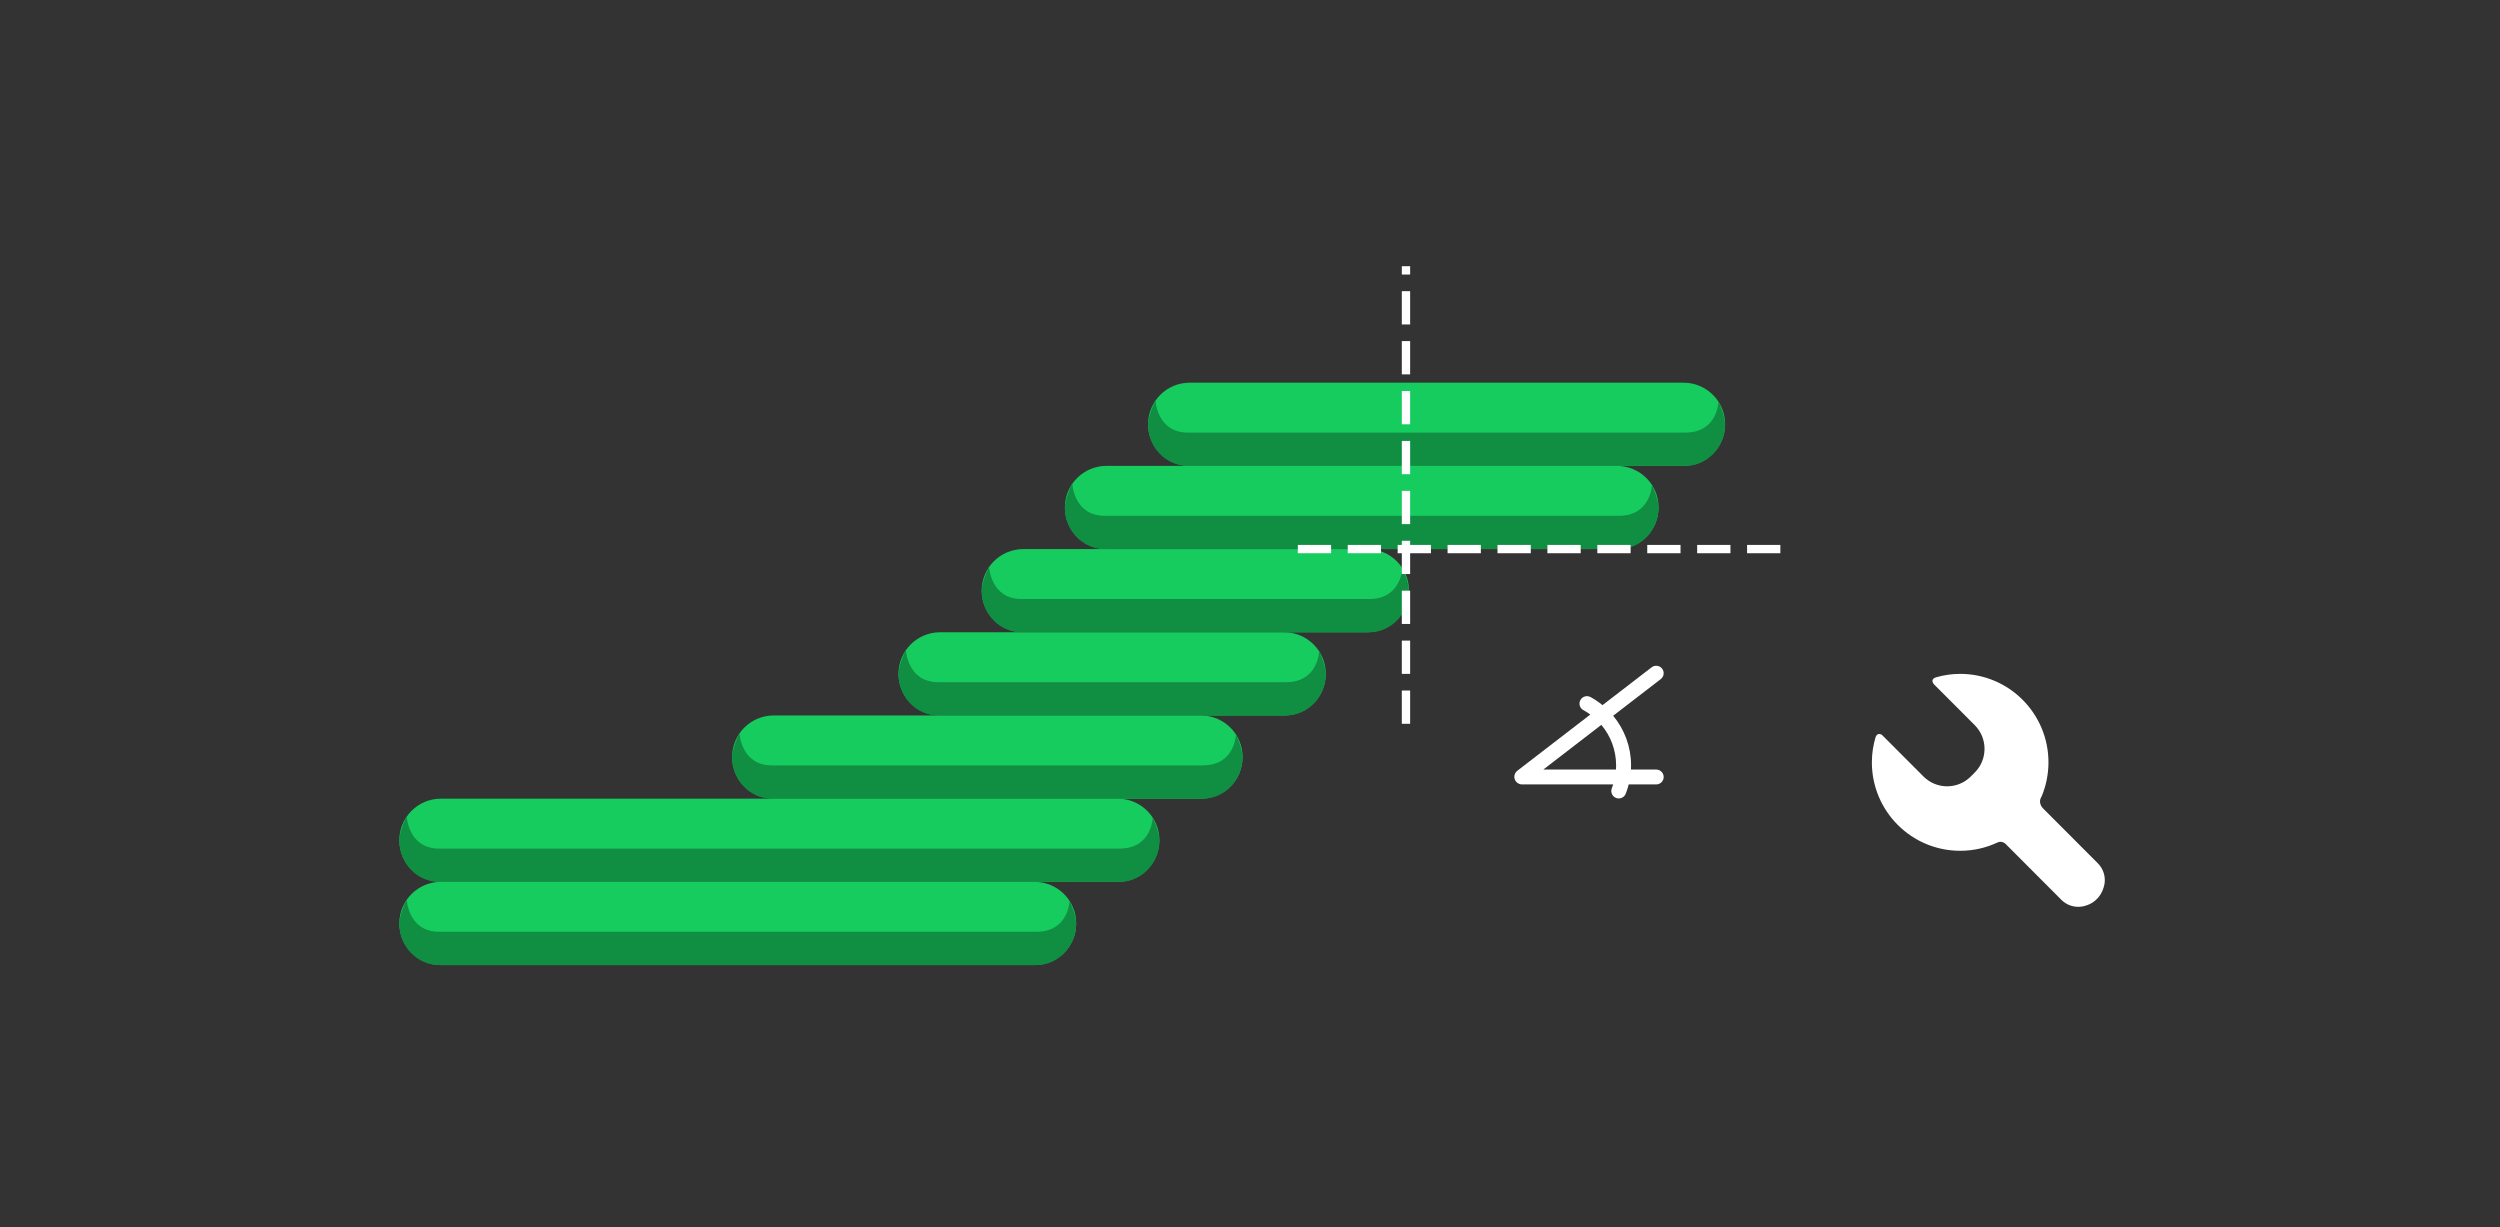 <svg 
 xmlns="http://www.w3.org/2000/svg"
 xmlns:xlink="http://www.w3.org/1999/xlink"
 width="300.5px" height="147.5px">
<rect width="100%" height="100%" fill="#333333" stroke="none"/>
<path fill-rule="evenodd"  fill="none"
 d="M-0.002,-0.001 L299.998,-0.001 L299.998,146.999 L-0.002,146.999 L-0.002,-0.001 Z"/>
<path fill-rule="evenodd"  fill="rgb(23, 204, 95)"
 d="M52.999,105.999 L124.360,105.999 C127.121,105.999 129.361,108.238 129.361,110.999 L129.361,111.000 C129.361,113.761 127.121,115.999 124.360,115.999 L52.999,115.999 C50.237,115.999 47.999,113.761 47.999,111.000 L47.999,110.999 C47.999,108.238 50.237,105.999 52.999,105.999 Z"/>
<path fill-rule="evenodd"  fill="rgb(16, 142, 66)"
 d="M52.783,111.998 L124.569,111.998 C128.487,111.998 128.563,108.243 128.563,108.243 C128.563,108.243 129.355,109.980 129.355,110.999 C129.355,113.760 127.211,115.999 124.569,115.999 L52.783,115.999 C50.140,115.999 47.998,113.760 47.998,110.999 C47.998,109.917 48.885,108.097 48.885,108.097 C48.885,108.097 49.038,111.998 52.783,111.998 Z"/>
<path fill-rule="evenodd"  fill="rgb(23, 204, 95)"
 d="M52.999,95.999 L134.360,95.999 C137.122,95.999 139.360,98.238 139.360,101.000 L139.360,101.000 C139.360,103.761 137.122,105.999 134.360,105.999 L52.999,105.999 C50.237,105.999 47.999,103.761 47.999,101.000 L47.999,101.000 C47.999,98.238 50.237,95.999 52.999,95.999 Z"/>
<path fill-rule="evenodd"  fill="rgb(16, 142, 66)"
 d="M52.783,101.999 L134.569,101.999 C138.487,101.999 138.563,98.243 138.563,98.243 C138.563,98.243 139.354,99.980 139.354,100.999 C139.354,103.760 137.211,105.999 134.569,105.999 L52.783,105.999 C50.140,105.999 47.998,103.760 47.998,100.999 C47.998,99.917 48.885,98.097 48.885,98.097 C48.885,98.097 49.038,101.999 52.783,101.999 Z"/>
<path fill-rule="evenodd"  fill="rgb(23, 204, 95)"
 d="M92.999,85.999 L144.360,85.999 C147.122,85.999 149.360,88.238 149.360,90.999 L149.360,90.999 C149.360,93.761 147.122,95.999 144.360,95.999 L92.999,95.999 C90.237,95.999 87.999,93.761 87.999,90.999 L87.999,90.999 C87.999,88.238 90.237,85.999 92.999,85.999 Z"/>
<path fill-rule="evenodd"  fill="rgb(16, 142, 66)"
 d="M92.783,91.999 L144.569,91.999 C148.487,91.999 148.563,88.243 148.563,88.243 C148.563,88.243 149.354,89.980 149.354,90.999 C149.354,93.760 147.211,95.999 144.569,95.999 L92.783,95.999 C90.140,95.999 87.997,93.760 87.997,90.999 C87.997,89.917 88.885,88.097 88.885,88.097 C88.885,88.097 89.038,91.999 92.783,91.999 Z"/>
<path fill-rule="evenodd"  fill="rgb(23, 204, 95)"
 d="M112.999,75.999 L154.361,75.999 C157.122,75.999 159.360,78.238 159.360,80.999 L159.360,80.999 C159.360,83.761 157.122,85.999 154.361,85.999 L112.999,85.999 C110.237,85.999 107.999,83.761 107.999,80.999 L107.999,80.999 C107.999,78.238 110.237,75.999 112.999,75.999 Z"/>
<path fill-rule="evenodd"  fill="rgb(16, 142, 66)"
 d="M112.783,81.999 L154.569,81.999 C158.487,81.999 158.563,78.243 158.563,78.243 C158.563,78.243 159.355,79.980 159.355,80.999 C159.355,83.760 157.212,85.999 154.569,85.999 L112.783,85.999 C110.141,85.999 107.998,83.760 107.998,80.999 C107.998,79.917 108.885,78.097 108.885,78.097 C108.885,78.097 109.038,81.999 112.783,81.999 Z"/>
<path fill-rule="evenodd"  fill="rgb(23, 204, 95)"
 d="M122.998,65.999 L164.360,65.999 C167.121,65.999 169.360,68.238 169.360,70.999 L169.360,70.999 C169.360,73.761 167.121,75.999 164.360,75.999 L122.998,75.999 C120.237,75.999 117.999,73.761 117.999,70.999 L117.999,70.999 C117.999,68.238 120.237,65.999 122.998,65.999 Z"/>
<path fill-rule="evenodd"  fill="rgb(16, 142, 66)"
 d="M122.783,71.999 L164.569,71.999 C168.487,71.999 168.563,68.243 168.563,68.243 C168.563,68.243 169.355,69.980 169.355,70.999 C169.355,73.760 167.211,75.999 164.569,75.999 L122.783,75.999 C120.141,75.999 117.998,73.760 117.998,70.999 C117.998,69.917 118.886,68.097 118.886,68.097 C118.886,68.097 119.038,71.999 122.783,71.999 Z"/>
<path fill-rule="evenodd"  fill="rgb(23, 204, 95)"
 d="M132.999,56.000 L194.360,56.000 C197.122,56.000 199.360,58.238 199.360,60.999 L199.360,60.999 C199.360,63.761 197.122,65.999 194.360,65.999 L132.999,65.999 C130.237,65.999 127.998,63.761 127.998,60.999 L127.998,60.999 C127.998,58.238 130.237,56.000 132.999,56.000 Z"/>
<path fill-rule="evenodd"  fill="rgb(16, 142, 66)"
 d="M132.783,61.999 L194.569,61.999 C198.486,61.999 198.563,58.243 198.563,58.243 C198.563,58.243 199.354,59.980 199.354,60.999 C199.354,63.760 197.211,65.999 194.569,65.999 L132.783,65.999 C130.140,65.999 127.998,63.760 127.998,60.999 C127.998,59.917 128.886,58.097 128.886,58.097 C128.886,58.097 129.038,61.999 132.783,61.999 Z"/>
<path fill-rule="evenodd"  fill="rgb(23, 204, 95)"
 d="M142.999,46.000 L202.361,46.000 C205.122,46.000 207.360,48.238 207.360,50.999 L207.360,50.999 C207.360,53.761 205.122,56.000 202.361,56.000 L142.999,56.000 C140.237,56.000 137.999,53.761 137.999,50.999 L137.999,50.999 C137.999,48.238 140.237,46.000 142.999,46.000 Z"/>
<path fill-rule="evenodd"  fill="rgb(16, 142, 66)"
 d="M142.783,51.999 L202.569,51.999 C206.487,51.999 206.563,48.243 206.563,48.243 C206.563,48.243 207.354,49.980 207.354,50.999 C207.354,53.760 205.211,55.999 202.569,55.999 L142.783,55.999 C140.140,55.999 137.997,53.760 137.997,50.999 C137.997,49.917 138.885,48.097 138.885,48.097 C138.885,48.097 139.038,51.999 142.783,51.999 Z"/>
<path fill-rule="evenodd"  fill="rgb(255, 255, 255)"
 d="M252.161,103.768 L245.652,97.247 C245.652,97.247 244.860,96.585 245.396,95.745 C245.928,94.480 246.225,93.091 246.225,91.632 C246.225,85.760 241.473,81.000 235.611,81.000 C234.602,81.000 233.627,81.148 232.703,81.415 C231.911,81.689 232.474,82.265 232.474,82.265 L237.363,87.163 C238.933,88.737 238.933,91.287 237.363,92.860 L236.889,93.335 C235.319,94.908 232.773,94.908 231.203,93.335 L226.236,88.360 C226.236,88.360 225.727,87.932 225.455,88.574 C225.162,89.543 224.999,90.567 224.999,91.632 C224.999,97.504 229.751,102.264 235.611,102.264 C237.201,102.264 238.707,101.913 240.060,101.286 C240.670,100.969 241.125,101.491 241.125,101.491 L247.776,108.160 C248.442,108.828 249.355,109.097 250.220,108.969 C250.220,108.969 252.461,108.767 252.960,106.266 C253.106,105.385 252.840,104.448 252.161,103.768 L252.161,103.768 Z"/>
<path fill-rule="evenodd"  stroke="rgb(255, 255, 255)" stroke-width="1px" stroke-dasharray="4, 2" stroke-linecap="butt" stroke-linejoin="miter" fill="none"
 d="M168.999,87.000 L168.999,31.999 "/>
<path fill-rule="evenodd"  stroke="rgb(255, 255, 255)" stroke-width="1px" stroke-dasharray="4, 2" stroke-linecap="butt" stroke-linejoin="miter" fill="none"
 d="M155.999,65.999 L215.000,65.999 "/>
<path fill-rule="evenodd"  fill="rgb(255, 255, 255)"
 d="M199.785,80.371 C200.087,80.758 200.018,81.312 199.636,81.616 L199.625,81.626 L193.903,86.033 C195.265,87.677 196.054,89.769 196.054,91.999 C196.054,92.166 196.050,92.333 196.041,92.499 L199.075,92.499 C199.567,92.499 199.965,92.892 199.973,93.379 L199.973,93.393 C199.973,93.882 199.579,94.280 199.090,94.288 L195.771,94.288 C195.676,94.667 195.556,95.040 195.413,95.404 C195.233,95.865 194.712,96.092 194.249,95.913 C193.788,95.734 193.559,95.215 193.739,94.755 C193.799,94.601 193.854,94.445 193.904,94.288 L182.944,94.288 C182.659,94.288 182.390,94.156 182.216,93.932 C181.908,93.536 181.977,92.967 182.369,92.656 L182.380,92.646 L191.155,85.888 C190.888,85.693 190.608,85.514 190.319,85.354 C189.884,85.115 189.727,84.571 189.967,84.139 C190.208,83.707 190.754,83.551 191.189,83.790 C191.695,84.068 192.175,84.393 192.621,84.758 L198.525,80.211 C198.918,79.909 199.482,79.980 199.785,80.371 L199.785,80.371 ZM192.481,87.128 L185.507,92.499 L194.241,92.499 C194.252,92.333 194.257,92.166 194.257,91.999 C194.257,90.175 193.605,88.465 192.481,87.128 L192.481,87.128 Z"/>
</svg>
